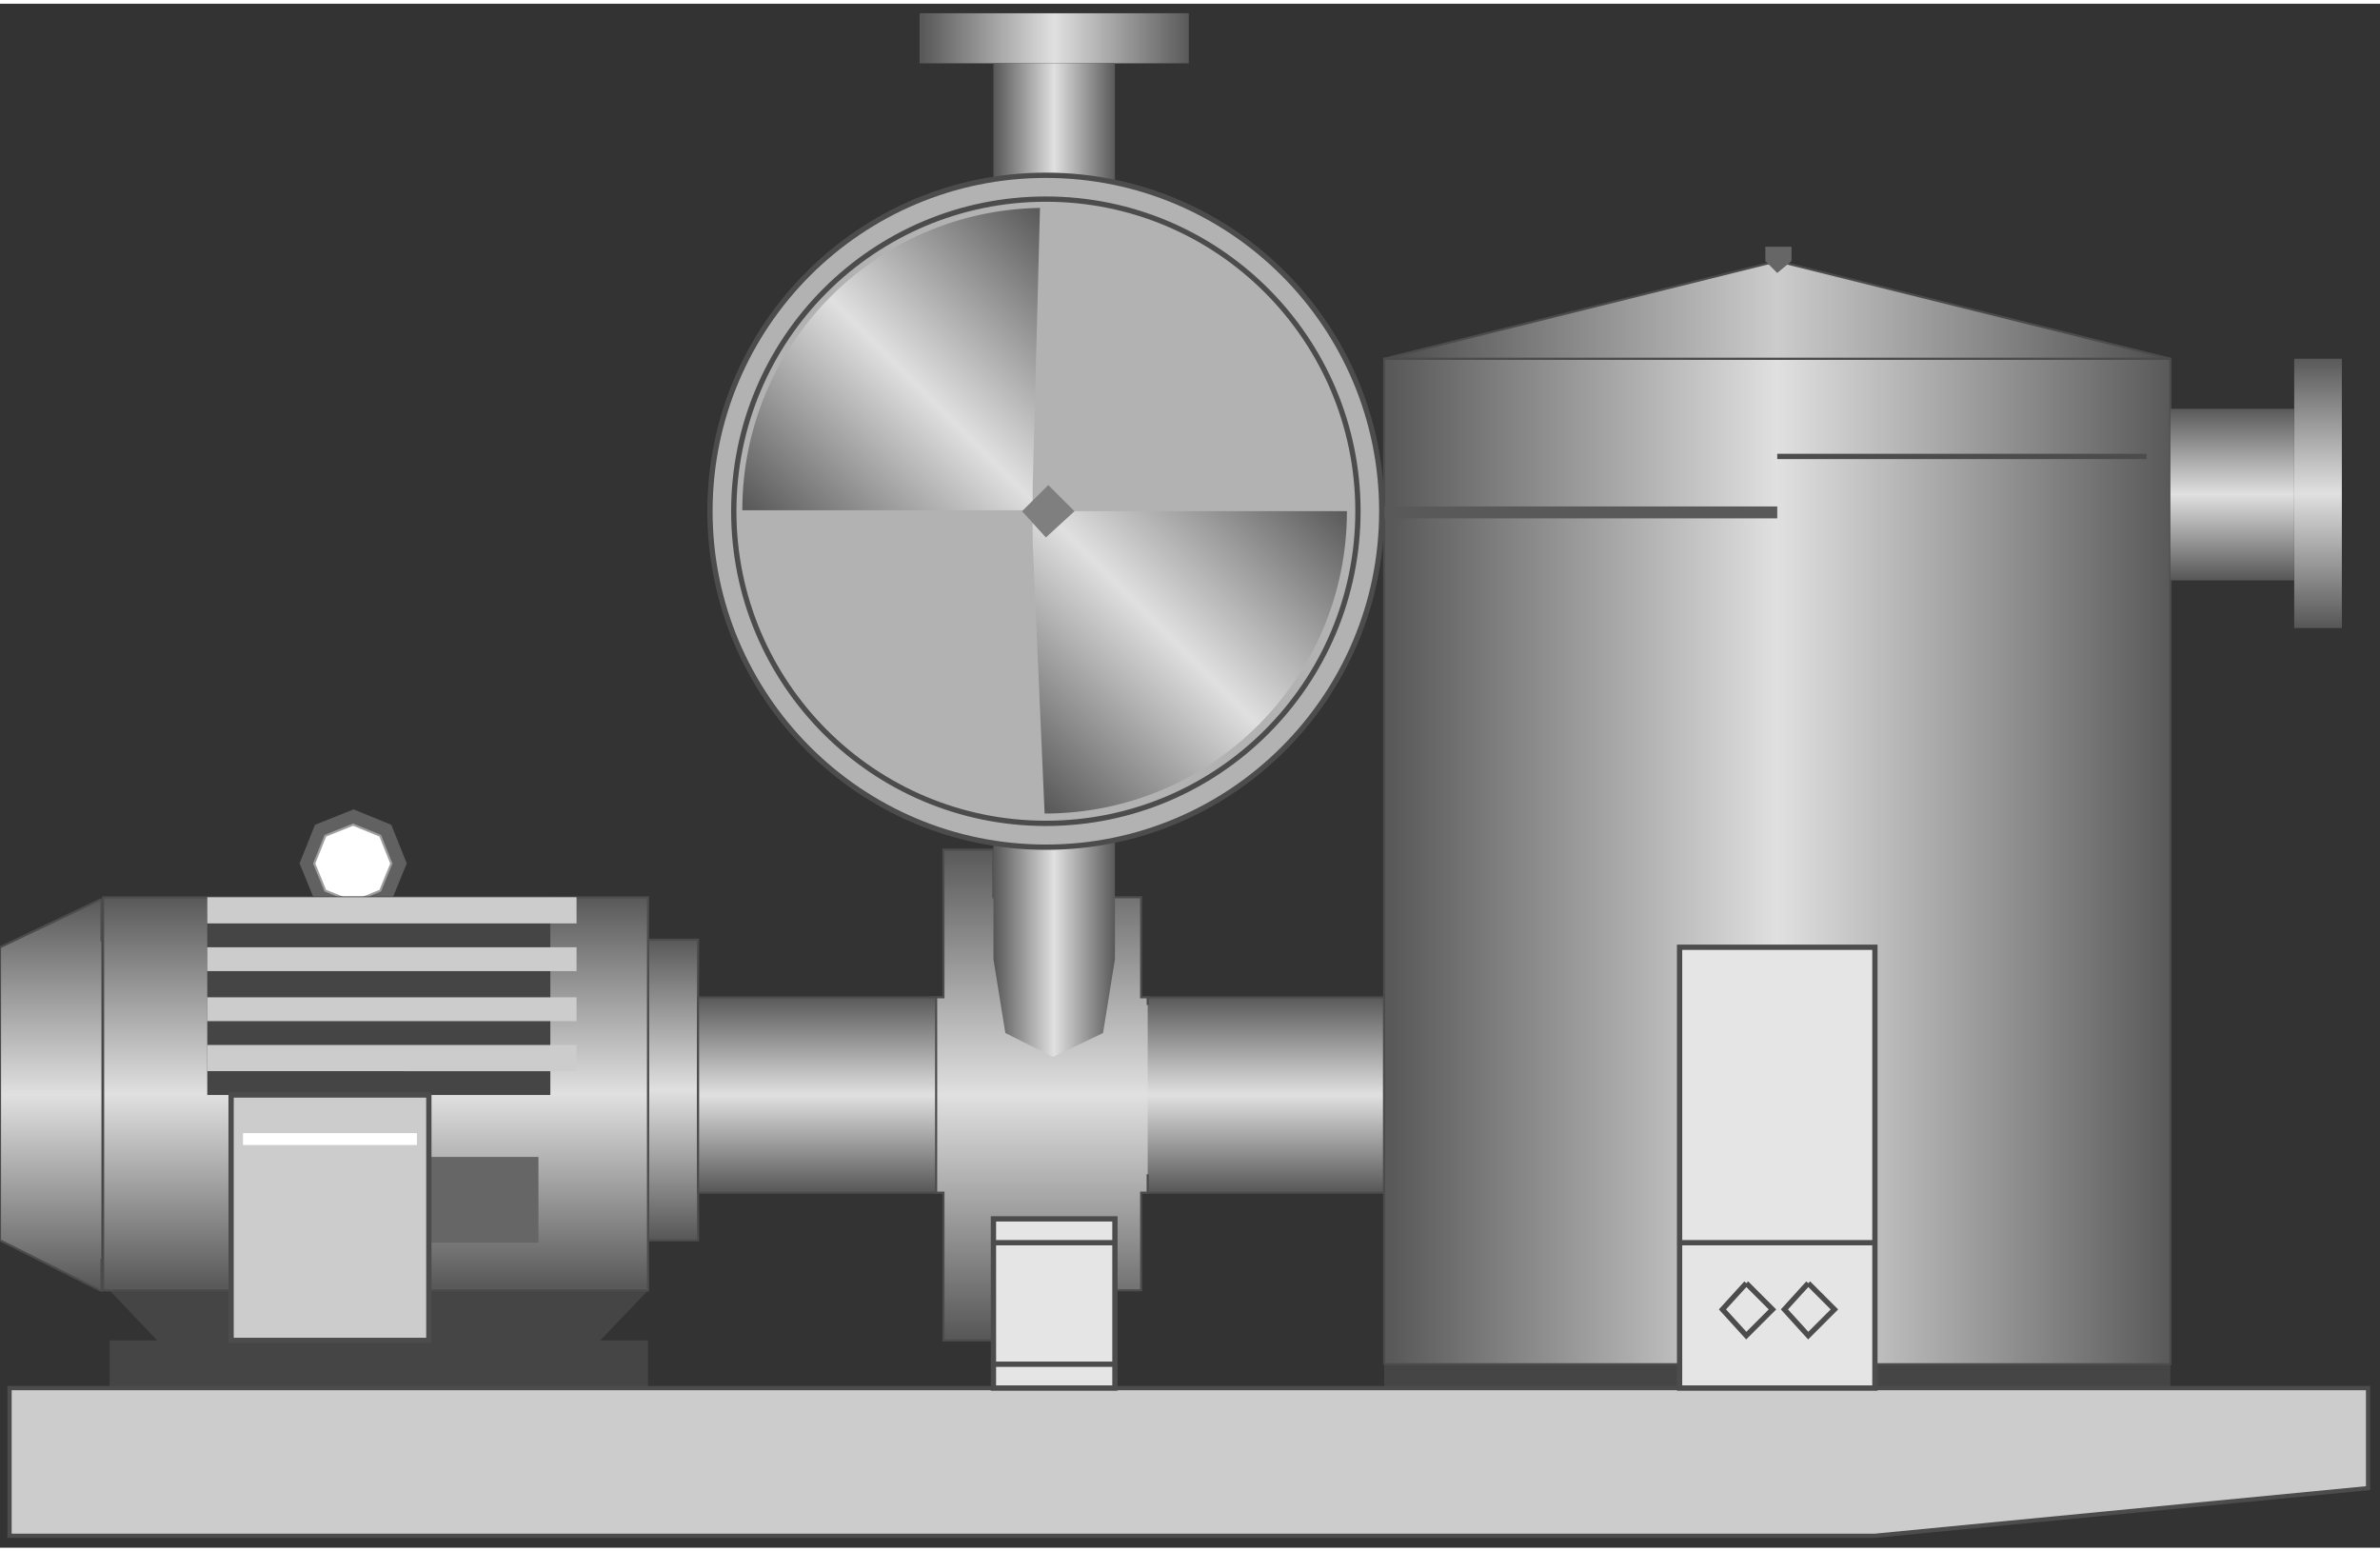 <svg version="1.1" xmlns="http://www.w3.org/2000/svg" xmlns:xlink="http://www.w3.org/1999/xlink" width="112px" height="73px" viewBox="0 0 112.5 72.973" enable-background="new 0 0 112.5 72.973" xml:space="preserve">
<rect x="0" y="0" width="112.5" height="72.973" fill="#333333" stroke="none"/>
<g id="Group_Motor_Unit">
	<path fill="#616161" d="M16.714,43.144l-1.824-0.73l-0.73-1.783l0.73-1.824l1.824-0.73l1.783,0.73l0.73,1.824l-0.73,1.783   L16.714,43.144" />
	<path fill="#FFFFFF" stroke="#9E9E9E" stroke-width="0.1" d="M16.69,42.445l-1.313-0.525l-0.526-1.283l0.526-1.314l1.313-0.525   l1.284,0.525l0.526,1.314l-0.526,1.283L16.69,42.445" />
	<path fill="#454545" d="M5.181,65.427v-2.253h2.252L5.181,60.81h25.45l-2.252,2.364h2.252v2.253H5.181z" />
	<path fill="none" stroke="#4C4C4C" stroke-width="0.1" d="M30.631,58.557V44.594" />
	<path fill="none" stroke="#4C4C4C" stroke-width="0.1" d="M44.595,56.193v-9.234" />
	<path fill="none" stroke="#4C4C4C" stroke-width="0.1" d="M53.941,56.193v-9.234" />
	<linearGradient id="SVGID_1_" gradientUnits="userSpaceOnUse" x1="31.81" y1="58.445" x2="31.81" y2="44.236">
		<stop offset="0.01" style="stop-color:#595959" />
		<stop offset="0.5" style="stop-color:#E0E0E0" />
		<stop offset="1" style="stop-color:#595959" />
	</linearGradient>
	<rect x="30.625" y="44.236" fill="url(#SVGID_1_)" stroke="#4C4C4C" stroke-width="0.1" width="2.371" height="14.209" />
	<linearGradient id="SVGID_2_" gradientUnits="userSpaceOnUse" x1="2.399" y1="60.81" x2="2.399" y2="42.342">
		<stop offset="0.01" style="stop-color:#595959" />
		<stop offset="0.5" style="stop-color:#E0E0E0" />
		<stop offset="1" style="stop-color:#595959" />
	</linearGradient>
	<path fill="url(#SVGID_2_)" stroke="#4C4C4C" stroke-width="0.1" d="M4.799,44.319c0-0.659,0-1.319,0-1.978H4.729L0,44.594v13.852   l4.729,2.365h0.069c0-0.569,0-1.105,0-1.491" />
	<linearGradient id="SVGID_3_" gradientUnits="userSpaceOnUse" x1="17.753" y1="60.81" x2="17.753" y2="42.236">
		<stop offset="0.01" style="stop-color:#595959" />
		<stop offset="0.5" style="stop-color:#E0E0E0" />
		<stop offset="1" style="stop-color:#595959" />
	</linearGradient>
	<rect x="4.875" y="42.236" fill="url(#SVGID_3_)" stroke="#4C4C4C" stroke-width="0.1" width="25.756" height="18.574" />
	<path fill="#454545" d="M9.798,42.229h16.216v9.347H9.798V42.229z" />
	<path fill="#CCCCCC" d="M9.798,42.229h17.455v1.238H9.798V42.229z" />
	<path fill="#CCCCCC" d="M9.798,44.594h17.455v1.127H9.798V44.594z" />
	<path fill="#CCCCCC" d="M9.798,46.959h17.455v1.126H9.798V46.959z" />
	<path fill="#CCCCCC" d="M9.798,49.211h17.455v1.239H9.798V49.211z" />
	<path fill="#666666" d="M20.271,54.504h5.181v4.054h-5.181V54.504z" />
	<path fill="#CCCCCC" stroke="#4C4C4C" stroke-width="0.25" d="M10.924,51.576h9.347v11.599h-9.347V51.576z" />
	<path fill="#FFFFFF" d="M11.487,53.378h8.22v0.563h-8.22V53.378z" />
</g>
<g id="Group_ConnectingPipe">
	<linearGradient id="SVGID_4_" gradientUnits="userSpaceOnUse" x1="38.795" y1="56.193" x2="38.795" y2="46.959">
		<stop offset="0.01" style="stop-color:#595959" />
		<stop offset="0.5" style="stop-color:#E0E0E0" />
		<stop offset="1" style="stop-color:#595959" />
	</linearGradient>
	<rect x="32.996" y="46.959" fill="url(#SVGID_4_)" stroke="#4C4C4C" stroke-width="0.1" width="11.599" height="9.234" />
	<linearGradient id="SVGID_5_" gradientUnits="userSpaceOnUse" x1="59.685" y1="56.193" x2="59.685" y2="46.959">
		<stop offset="0.01" style="stop-color:#595959" />
		<stop offset="0.5" style="stop-color:#E0E0E0" />
		<stop offset="1" style="stop-color:#595959" />
	</linearGradient>
	<rect x="53.941" y="46.959" fill="url(#SVGID_5_)" stroke="#4C4C4C" stroke-width="0.1" width="11.486" height="9.234" />
</g>
<g id="Group_Support">
	<path fill="#454545" d="M65.428,64.301h37.162v1.127H65.428V64.301z" />
	<path fill="#CCCCCC" stroke="#4C4C4C" stroke-width="0.2" d="M0.451,72.409v-6.981h111.484v4.729l-23.311,2.252H0.451z" />
</g>
<g id="Group_Tank">
	<linearGradient id="SVGID_6_" gradientUnits="userSpaceOnUse" x1="65.428" y1="40.54" x2="102.59" y2="40.54">
		<stop offset="0.01" style="stop-color:#595959" />
		<stop offset="0.5" style="stop-color:#E0E0E0" />
		<stop offset="1" style="stop-color:#595959" />
	</linearGradient>
	<path fill="url(#SVGID_6_)" stroke="#4C4C4C" stroke-width="0.1" d="M65.428,64.301h37.162V16.779H65.428V64.301" />
	<linearGradient id="SVGID_7_" gradientUnits="userSpaceOnUse" x1="65.428" y1="14.47" x2="102.59" y2="14.47">
		<stop offset="0.01" style="stop-color:#4D4D4D" />
		<stop offset="0.5" style="stop-color:#CCCCCC" />
		<stop offset="1" style="stop-color:#4D4D4D" />
	</linearGradient>
	<path fill="url(#SVGID_7_)" stroke="#4C4C4C" stroke-width="0.1" d="M65.428,16.779l18.581-4.617l18.581,4.617H65.428z" />
	<path fill="#666666" d="M84.009,12.725l-0.563-0.563v-0.676h1.238v0.676L84.009,12.725z" />
	<path fill="#595959" d="M65.428,23.76h18.581v0.563H65.428V23.76z" />
	<path fill="none" stroke="#4C4C4C" stroke-width="0.25" d="M84.009,21.396h17.454" />
</g>
<g id="Group_Label">
	<path fill="#E5E5E5" stroke="#4C4C4C" stroke-width="0.25" d="M79.392,65.427h9.233V44.594h-9.233V65.427z" />
	<path fill="none" stroke="#4C4C4C" stroke-width="0.25" d="M79.392,58.557h9.233" />
	<path fill="none" stroke="#4C4C4C" stroke-width="0.25" d="M82.545,60.472l1.238,1.238l-1.238,1.239l-1.127-1.239L82.545,60.472" />
	<path fill="none" stroke="#4C4C4C" stroke-width="0.25" d="M85.473,60.472l1.238,1.238l-1.238,1.239l-1.126-1.239L85.473,60.472" />
</g>
<g id="Group_Outlet">
	<linearGradient id="SVGID_8_" gradientUnits="userSpaceOnUse" x1="109.571" y1="29.504" x2="109.571" y2="16.779">
		<stop offset="0.01" style="stop-color:#595959" />
		<stop offset="0.5" style="stop-color:#E0E0E0" />
		<stop offset="1" style="stop-color:#595959" />
	</linearGradient>
	<path fill="url(#SVGID_8_)" d="M110.697,16.779v12.725h-2.252V16.779H110.697z" />
	<linearGradient id="SVGID_9_" gradientUnits="userSpaceOnUse" x1="105.518" y1="27.252" x2="105.518" y2="19.144">
		<stop offset="0.01" style="stop-color:#595959" />
		<stop offset="0.5" style="stop-color:#E0E0E0" />
		<stop offset="1" style="stop-color:#595959" />
	</linearGradient>
	<path fill="url(#SVGID_9_)" d="M108.445,19.144v8.107h-5.855v-8.107H108.445z" />
</g>
<g id="Group_Inlet">
	<linearGradient id="SVGID_10_" gradientUnits="userSpaceOnUse" x1="43.469" y1="1.633" x2="56.194" y2="1.633">
		<stop offset="0.01" style="stop-color:#595959" />
		<stop offset="0.5" style="stop-color:#E0E0E0" />
		<stop offset="1" style="stop-color:#595959" />
	</linearGradient>
	<path fill="url(#SVGID_10_)" d="M43.469,0.45h12.725v2.365H43.469V0.45z" />
	<linearGradient id="SVGID_11_" gradientUnits="userSpaceOnUse" x1="49.25" y1="63.175" x2="49.25" y2="39.978">
		<stop offset="0.01" style="stop-color:#595959" />
		<stop offset="0.5" style="stop-color:#E0E0E0" />
		<stop offset="1" style="stop-color:#595959" />
	</linearGradient>
	<path fill="url(#SVGID_11_)" stroke="#4C4C4C" stroke-width="0.1" d="M54.25,46.959v0.361V46.959h-0.309V42.23h-6.982v-2.252   h-2.364v6.98H44.25c0,0.435,0,0.638,0,1.361v7v0.873h0.345v6.982h2.364V60.81h6.982v-4.617h0.309V55.32" />
	<path fill="#E5E5E5" stroke="#4C4C4C" stroke-width="0.25" d="M46.959,65.427h5.743v-7.996h-5.743V65.427z" />
	<path fill="none" stroke="#4C4C4C" stroke-width="0.25" d="M46.959,58.557h5.744" />
	<path fill="none" stroke="#4C4C4C" stroke-width="0.25" d="M46.959,64.301h5.744" />
	<linearGradient id="SVGID_12_" gradientUnits="userSpaceOnUse" x1="46.959" y1="26.295" x2="52.703" y2="26.295">
		<stop offset="0.01" style="stop-color:#595959" />
		<stop offset="0.5" style="stop-color:#E0E0E0" />
		<stop offset="1" style="stop-color:#595959" />
	</linearGradient>
	<path fill="url(#SVGID_12_)" d="M46.959,2.815v42.342l0.563,3.491l2.252,1.126l2.365-1.126l0.563-3.491V2.815H46.959z" />
</g>
<g id="Group_Group1">
	<circle fill="#B2B2B2" cx="49.437" cy="23.986" r="15.878" />
	<circle fill="none" stroke="#4C4C4C" stroke-width="0.25" cx="49.437" cy="23.986" r="15.878" />
	<circle fill="none" stroke="#4C4C4C" stroke-width="0.25" cx="49.437" cy="23.986" r="14.752" />
	<linearGradient id="SVGID_13_" gradientUnits="userSpaceOnUse" x1="47.144" y1="36.04" x2="61.434" y2="21.75">
		<stop offset="0.01" style="stop-color:#595959" />
		<stop offset="0.5" style="stop-color:#E0E0E0" />
		<stop offset="1" style="stop-color:#595959" />
	</linearGradient>
	<path fill="url(#SVGID_13_)" d="M49.378,38.274c7.892,0,14.29-6.398,14.29-14.291H48.813c0,0.578,0,0.693,0,1.462" />
	<linearGradient id="SVGID_14_" gradientUnits="userSpaceOnUse" x1="37.04" y1="25.891" x2="51.22" y2="11.711">
		<stop offset="0.01" style="stop-color:#595959" />
		<stop offset="0.5" style="stop-color:#E0E0E0" />
		<stop offset="1" style="stop-color:#595959" />
	</linearGradient>
	<path fill="url(#SVGID_14_)" d="M49.159,9.65c-7.791,0.117-14.071,6.469-14.071,14.289h13.725c0-0.269,0-0.489,0-1.012" />
	<path fill="#7F7F7F" d="M49.55,22.748l1.239,1.238l-1.352,1.239l-1.126-1.239L49.55,22.748z" />
</g>
</svg>
